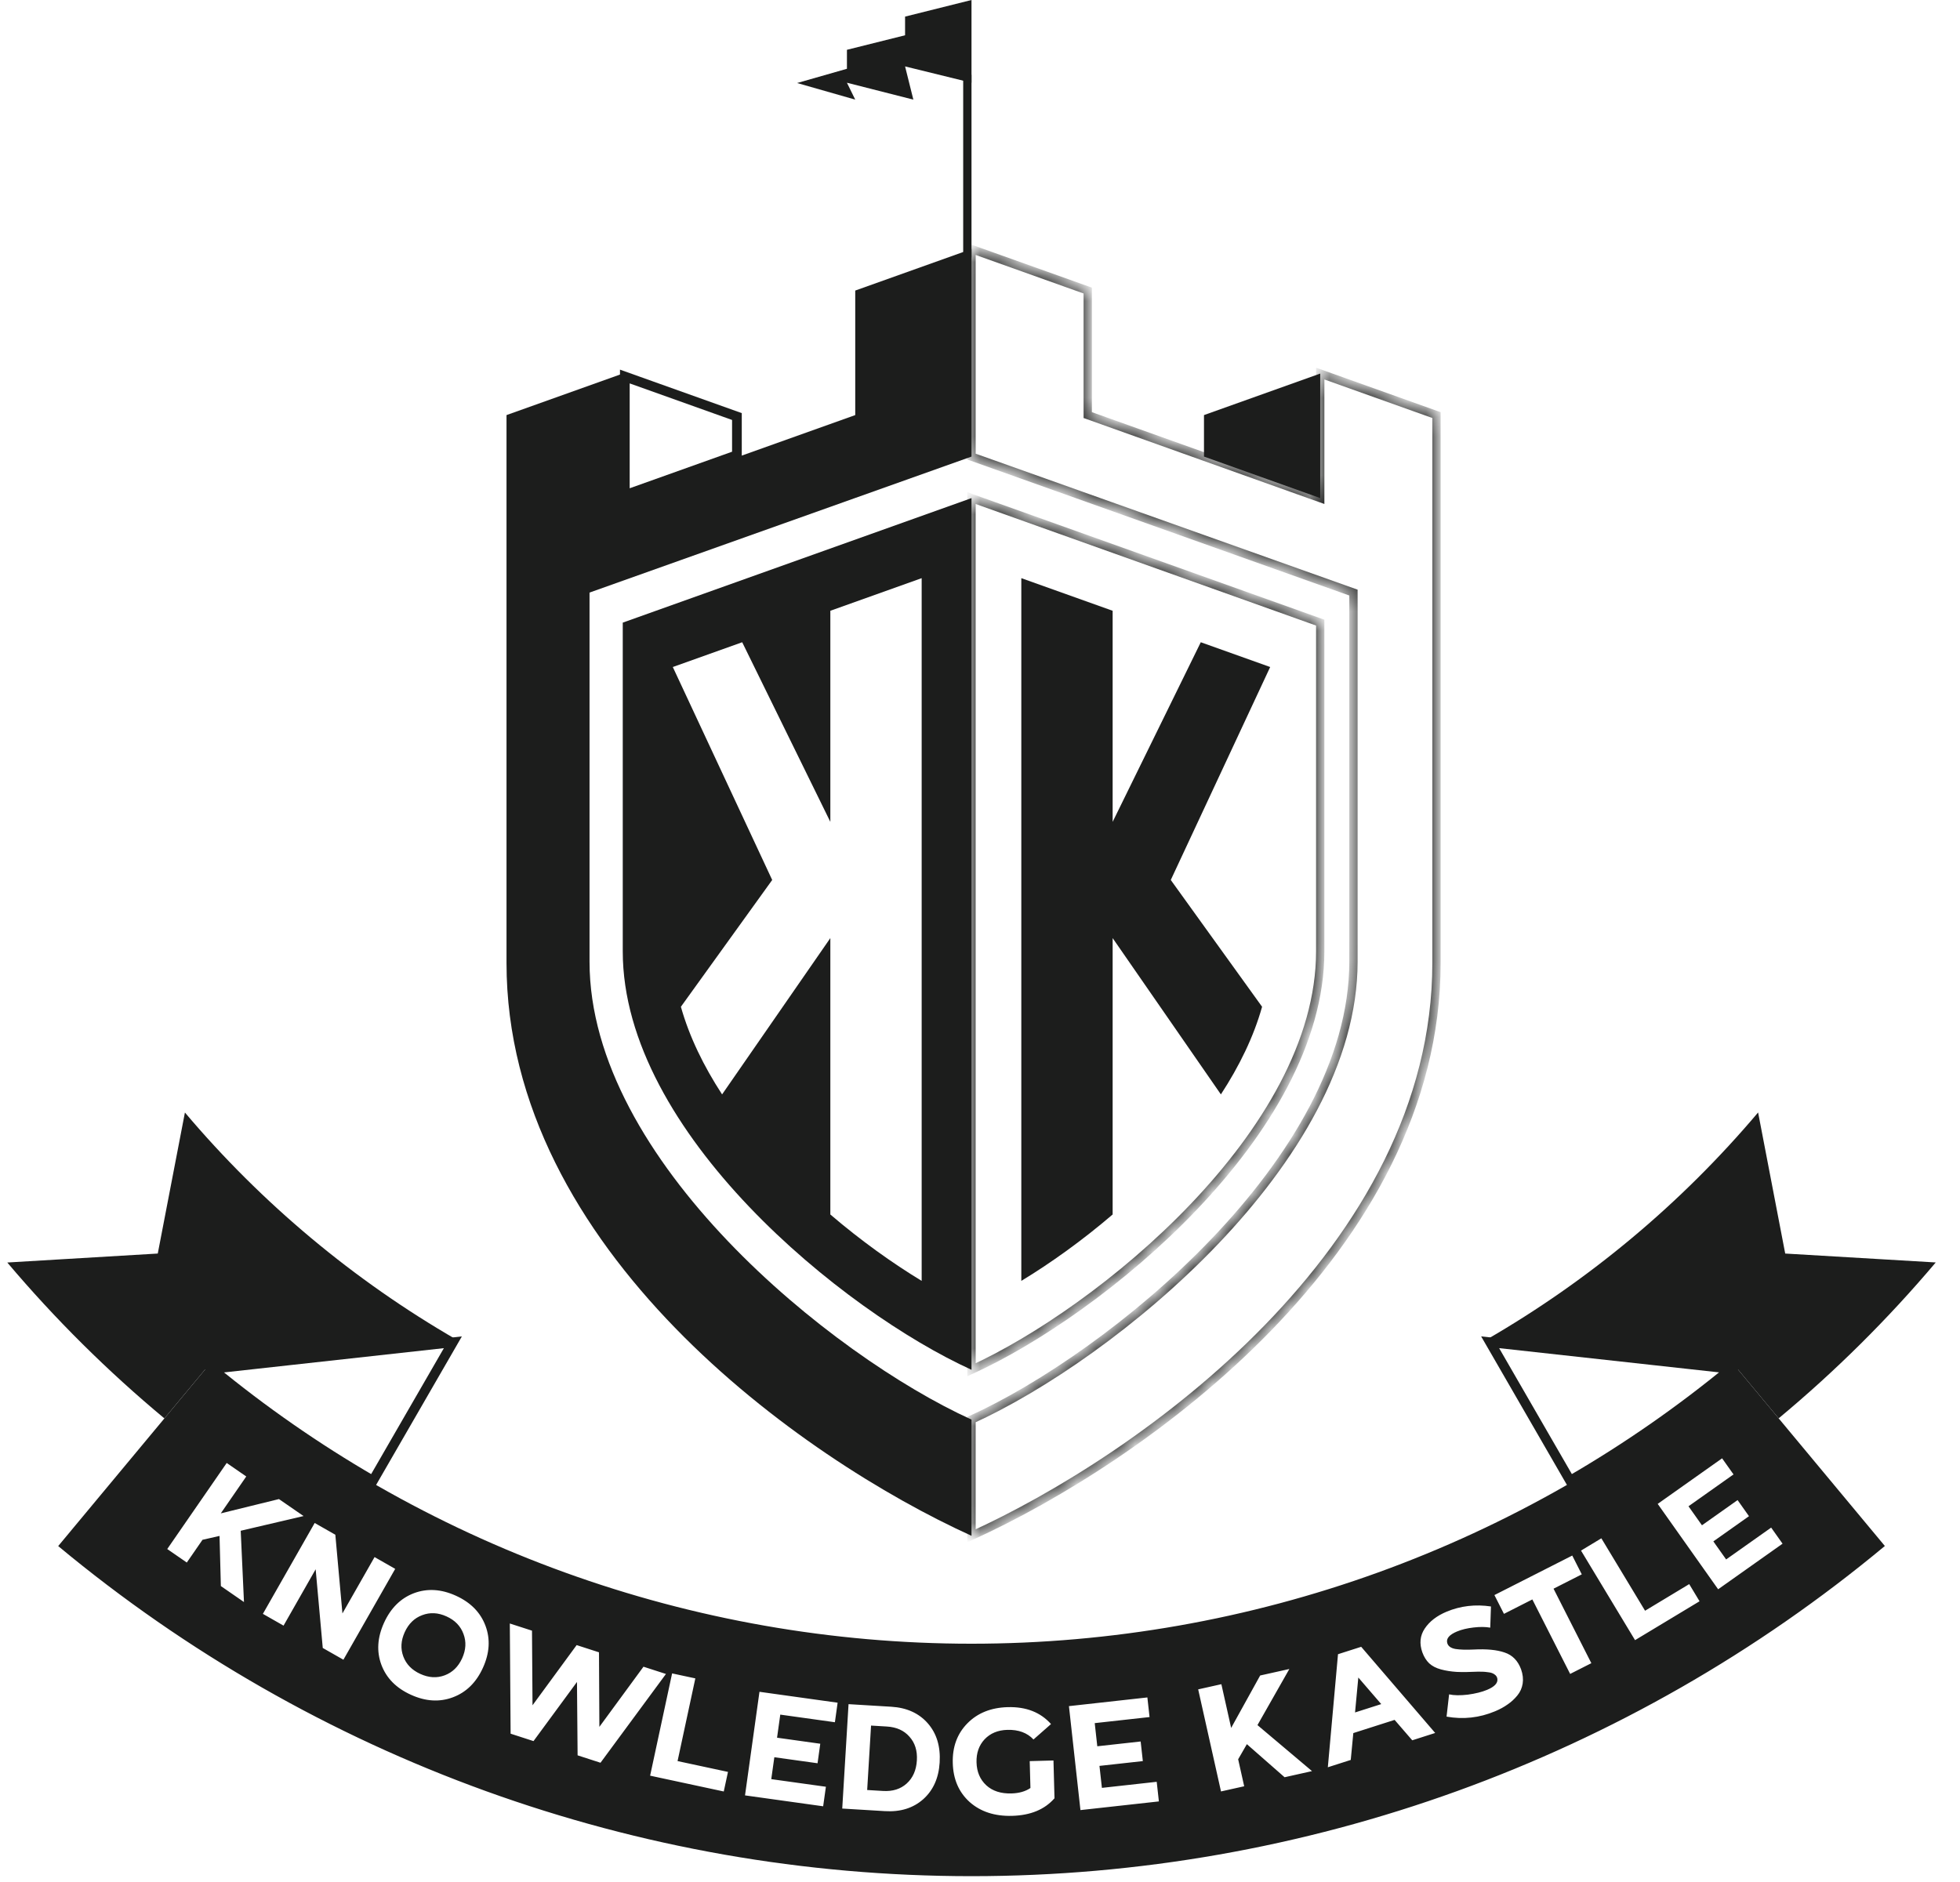 <svg width="101" height="97" viewBox="0 0 101 97" fill="none" xmlns="http://www.w3.org/2000/svg">
<g clip-path="url(#clip0_140_1958)">
<path fill-rule="evenodd" clip-rule="evenodd" d="M50.062 25.673L32.091 32.091V49.035C32.091 58.38 43.472 67.605 50.062 70.6V25.673ZM47.494 66.018C45.984 65.102 44.358 63.94 42.788 62.596V48.35L37.21 56.407C36.264 54.956 35.522 53.438 35.087 51.89L39.792 45.355L34.67 34.379L38.246 33.102L42.788 42.36L42.788 31.48L47.494 29.799V66.018Z" fill="#1C1D1C"/>
<mask id="mask0_140_1958" style="mask-type:luminance" maskUnits="userSpaceOnUse" x="50" y="25" width="19" height="46">
<path fill-rule="evenodd" clip-rule="evenodd" d="M68.032 32.091L50.062 25.673V70.6C56.651 67.605 68.032 58.38 68.032 49.035V32.091Z" fill="white"/>
</mask>
<g mask="url(#mask0_140_1958)">
<path d="M50.062 25.673H49.848V25.369L50.133 25.471L50.062 25.673ZM68.032 32.091L68.104 31.889L68.246 31.94V32.091H68.032ZM50.062 70.6L50.15 70.794L49.848 70.932V70.6H50.062ZM50.133 25.471L68.104 31.889L67.96 32.292L49.99 25.874L50.133 25.471ZM49.848 70.6V25.673H50.276V70.6H49.848ZM68.246 49.035C68.246 53.79 65.355 58.483 61.673 62.346C57.986 66.214 53.471 69.285 50.15 70.794L49.973 70.405C53.242 68.919 57.712 65.881 61.363 62.051C65.019 58.216 67.818 53.625 67.818 49.035H68.246ZM68.246 32.091V49.035H67.818V32.091H68.246Z" fill="#1C1D1C"/>
</g>
<path fill-rule="evenodd" clip-rule="evenodd" d="M57.335 62.596C55.765 63.94 54.139 65.102 52.629 66.018V29.799L57.335 31.48V42.36L61.877 33.102L65.453 34.379L60.331 45.355L65.036 51.89C64.602 53.438 63.859 54.956 62.913 56.407L57.335 48.35V62.596Z" fill="#1C1D1C"/>
<path d="M62.042 21.394L68.032 19.254V25.672L62.042 23.533V21.394Z" fill="#1C1D1C"/>
<mask id="mask1_140_1958" style="mask-type:luminance" maskUnits="userSpaceOnUse" x="50" y="12" width="25" height="68">
<path fill-rule="evenodd" clip-rule="evenodd" d="M50.062 79.157V73.167C57.279 69.886 69.744 59.803 69.744 49.569V30.542L50.062 23.533V12.836L56.052 14.976V21.394L68.032 25.672V19.254L74.023 21.394V49.633C74.023 64.409 58.847 75.164 50.062 79.157Z" fill="white"/>
</mask>
<g mask="url(#mask1_140_1958)">
<path d="M50.062 79.157L50.15 79.352L49.848 79.49V79.157H50.062ZM50.062 73.167H49.848V73.029L49.973 72.972L50.062 73.167ZM69.744 30.542L69.816 30.341L69.958 30.391V30.542H69.744ZM50.062 23.533L49.99 23.735L49.848 23.684V23.533H50.062ZM50.062 12.836H49.848V12.533L50.133 12.635L50.062 12.836ZM56.052 14.976L56.124 14.774L56.266 14.825V14.976H56.052ZM56.052 21.394L55.98 21.595L55.838 21.545V21.394H56.052ZM68.032 25.673H68.246V25.976L67.96 25.874L68.032 25.673ZM68.032 19.254H67.818V18.951L68.104 19.053L68.032 19.254ZM74.023 21.394L74.094 21.192L74.237 21.243V21.394H74.023ZM49.848 79.157V73.167H50.276V79.157H49.848ZM49.973 72.972C53.555 71.344 58.454 68.019 62.454 63.828C66.46 59.631 69.53 54.603 69.53 49.569H69.958C69.958 54.769 66.795 59.899 62.764 64.123C58.727 68.352 53.785 71.71 50.15 73.362L49.973 72.972ZM69.53 49.569V30.542H69.958V49.569H69.53ZM69.672 30.744L49.99 23.735L50.133 23.332L69.816 30.341L69.672 30.744ZM49.848 23.533V12.836H50.276V23.533H49.848ZM55.98 15.177L49.99 13.038L50.133 12.635L56.124 14.774L55.98 15.177ZM55.838 21.394V14.976H56.266V21.394H55.838ZM67.96 25.874L55.98 21.595L56.124 21.192L68.104 25.471L67.96 25.874ZM68.246 19.254V25.673H67.818V19.254H68.246ZM73.951 21.595L67.96 19.456L68.104 19.053L74.094 21.192L73.951 21.595ZM73.809 49.634V21.394H74.237V49.634H73.809ZM49.973 78.962C54.346 76.975 60.313 73.302 65.183 68.29C70.054 63.277 73.809 56.945 73.809 49.634H74.237C74.237 57.098 70.404 63.531 65.49 68.588C60.576 73.645 54.562 77.346 50.15 79.352L49.973 78.962Z" fill="#1C1D1C"/>
</g>
<path d="M37.974 23.458L32.198 25.521V19.406L37.974 21.469V23.458Z" stroke="#1C1D1C" stroke-width="0.5"/>
<path fill-rule="evenodd" clip-rule="evenodd" d="M50.062 79.157V73.167C42.844 69.886 30.379 59.803 30.379 49.569V30.542L50.062 23.533V12.836L44.071 14.976V21.394L32.091 25.672V19.254L26.101 21.394V49.633C26.101 64.409 41.276 75.164 50.062 79.157Z" fill="#1C1D1C"/>
<path d="M50.062 13.264V3.851H49.634V13.264H50.062Z" fill="#1C1D1C"/>
<path d="M46.639 0.856L50.062 0V4.264L46.639 3.423L47.066 5.135L43.643 4.264L44.071 5.135L41.076 4.279L43.643 3.545V2.567L46.639 1.818V0.856Z" fill="#1C1D1C"/>
<path d="M0.375 65.071C2.841 67.99 5.551 70.677 8.471 73.106L10.661 70.474L23.535 69.054C18.235 65.994 13.493 62.033 9.529 57.34L8.13 64.609L0.375 65.071Z" fill="#1C1D1C"/>
<path d="M99.75 65.068C97.285 67.987 94.576 70.674 91.655 73.103L89.466 70.471L76.59 69.053C81.89 65.992 86.632 62.032 90.596 57.338L91.993 64.609L99.75 65.068Z" fill="#1C1D1C"/>
<path d="M19.217 76.319C16.315 74.636 13.54 72.711 10.924 70.553L23.337 69.183L19.217 76.319ZM80.908 76.318L76.788 69.182L89.203 70.55C86.587 72.708 83.811 74.635 80.908 76.318Z" stroke="#1C1D1C" stroke-width="0.5"/>
<path fill-rule="evenodd" clip-rule="evenodd" d="M50.065 96.7C32.87 96.701 16.218 90.681 2.999 79.686L10.661 70.474C21.728 79.68 35.669 84.719 50.064 84.719C64.459 84.718 78.4 79.677 89.466 70.471L97.128 79.682C83.91 90.678 67.259 96.699 50.065 96.7ZM8.618 79.839L9.626 80.535L10.435 79.363L11.313 79.163L11.381 81.747L12.572 82.571L12.404 78.897L15.643 78.139L14.375 77.264L11.377 78.001L12.69 76.099L11.682 75.403L8.618 79.839ZM13.547 83.18L16.216 78.496L17.28 79.102L17.646 83.158L19.301 80.254L20.365 80.861L17.696 85.544L16.632 84.938L16.266 80.882L14.611 83.787L13.547 83.18ZM23.01 83.312C23.445 83.509 23.736 83.811 23.884 84.217C24.035 84.618 24.011 85.036 23.814 85.471C23.616 85.905 23.316 86.198 22.915 86.348C22.514 86.499 22.096 86.475 21.661 86.277C21.227 86.079 20.934 85.78 20.784 85.379C20.634 84.978 20.657 84.56 20.855 84.125C21.053 83.69 21.352 83.398 21.753 83.248C22.157 83.093 22.576 83.114 23.01 83.312ZM23.495 82.246C22.738 81.901 22.016 81.858 21.329 82.115C20.647 82.375 20.134 82.883 19.789 83.64C19.445 84.398 19.399 85.119 19.652 85.803C19.909 86.49 20.416 87.006 21.174 87.35C21.931 87.694 22.653 87.738 23.339 87.48C24.026 87.223 24.542 86.716 24.886 85.959C25.23 85.201 25.274 84.479 25.017 83.793C24.759 83.106 24.252 82.59 23.495 82.246ZM26.271 83.677L27.414 84.046L27.441 87.892L29.715 84.79L30.866 85.162L30.886 89.005L33.159 85.904L34.317 86.278L30.944 90.854L29.764 90.472L29.732 86.69L27.492 89.738L26.312 89.356L26.271 83.677ZM34.634 86.249L33.501 91.52L37.296 92.335L37.513 91.326L34.915 90.768L35.831 86.506L34.634 86.249ZM39.136 87.197L43.163 87.759L43.023 88.766L40.208 88.373L40.042 89.563L42.269 89.874L42.129 90.88L39.902 90.57L39.744 91.699L42.559 92.091L42.418 93.098L38.391 92.536L39.136 87.197ZM43.726 87.834L43.401 93.215L45.6 93.348C46.399 93.397 47.057 93.192 47.574 92.734C48.09 92.272 48.373 91.641 48.421 90.841C48.471 90.016 48.267 89.343 47.81 88.822C47.353 88.3 46.724 88.015 45.925 87.967L43.726 87.834ZM44.886 88.938L45.701 88.987C46.199 89.017 46.587 89.192 46.866 89.513C47.15 89.828 47.277 90.235 47.247 90.732C47.217 91.239 47.041 91.637 46.72 91.927C46.404 92.211 45.998 92.338 45.501 92.308L44.686 92.259L44.886 88.938ZM49.097 90.868C49.074 90.037 49.326 89.355 49.851 88.822C50.376 88.289 51.07 88.011 51.932 87.988C52.877 87.963 53.619 88.254 54.159 88.86L53.256 89.655C52.933 89.309 52.484 89.144 51.91 89.159C51.422 89.173 51.031 89.335 50.736 89.646C50.447 89.956 50.308 90.353 50.321 90.835C50.334 91.323 50.501 91.716 50.823 92.016C51.144 92.311 51.576 92.451 52.12 92.436C52.516 92.425 52.842 92.332 53.099 92.156L53.062 90.77L54.286 90.737L54.339 92.692L54.331 92.693C53.827 93.266 53.101 93.565 52.151 93.591C51.258 93.615 50.53 93.377 49.967 92.879C49.409 92.375 49.119 91.705 49.097 90.868ZM59.125 87.488L55.083 87.936L55.676 93.294L59.718 92.847L59.606 91.836L56.782 92.149L56.656 91.016L58.891 90.769L58.779 89.758L56.544 90.005L56.412 88.812L59.237 88.499L59.125 87.488ZM64.114 92.066L62.919 92.333L61.743 87.072L62.938 86.805L63.442 89.059L64.937 86.357L66.441 86.022L64.798 88.914L67.609 91.285L66.196 91.601L64.252 89.896L63.803 90.675L64.114 92.066ZM68.424 91.087L69.605 90.709L69.737 89.325L71.865 88.645L72.774 89.697L73.956 89.319L70.143 84.878L68.948 85.26L68.424 91.087ZM71.176 87.831L69.826 88.262L69.995 86.461L71.176 87.831ZM76.793 83.891C76.553 83.847 76.265 83.844 75.931 83.883C75.601 83.921 75.318 83.989 75.082 84.088C74.688 84.252 74.519 84.447 74.575 84.674C74.616 84.841 74.758 84.946 74.999 84.99C75.242 85.028 75.553 85.037 75.929 85.019C76.603 84.983 77.14 85.034 77.538 85.174C77.938 85.307 78.22 85.596 78.383 86.04C78.473 86.297 78.5 86.542 78.464 86.774C78.427 87.006 78.335 87.212 78.187 87.39C78.043 87.567 77.876 87.72 77.686 87.85C77.497 87.984 77.282 88.102 77.04 88.202C76.235 88.539 75.402 88.63 74.542 88.477L74.673 87.329C74.924 87.386 75.246 87.39 75.639 87.344C76.034 87.29 76.364 87.208 76.629 87.097C77.013 86.937 77.19 86.749 77.161 86.533C77.15 86.438 77.101 86.361 77.015 86.302C76.934 86.241 76.829 86.204 76.701 86.191C76.571 86.172 76.467 86.163 76.389 86.162C76.316 86.16 76.238 86.159 76.155 86.16C75.718 86.181 75.355 86.185 75.066 86.172C74.775 86.154 74.504 86.111 74.254 86.044C74.002 85.976 73.8 85.871 73.646 85.729C73.498 85.586 73.38 85.398 73.295 85.167C73.133 84.711 73.174 84.302 73.417 83.939C73.664 83.569 74.04 83.279 74.547 83.067C75.263 82.769 76.024 82.679 76.83 82.799L76.793 83.891ZM81.019 80.175L77.008 82.212L77.5 83.18L78.963 82.437L80.911 86.276L82.003 85.722L80.055 81.883L81.51 81.144L81.019 80.175ZM84.255 84.535L81.471 79.919L82.519 79.286L84.771 83.019L87.046 81.647L87.579 82.531L84.255 84.535ZM88.741 75.163L85.422 77.512L88.537 81.913L91.856 79.563L91.269 78.734L88.949 80.375L88.29 79.445L90.126 78.146L89.539 77.316L87.703 78.615L87.009 77.635L89.329 75.993L88.741 75.163Z" fill="#1C1D1C"/>
</g>
<defs>
<clipPath id="clip0_140_1958">
<rect width="100.123" height="96.7" fill="white"/>
</clipPath>
</defs>
</svg>
